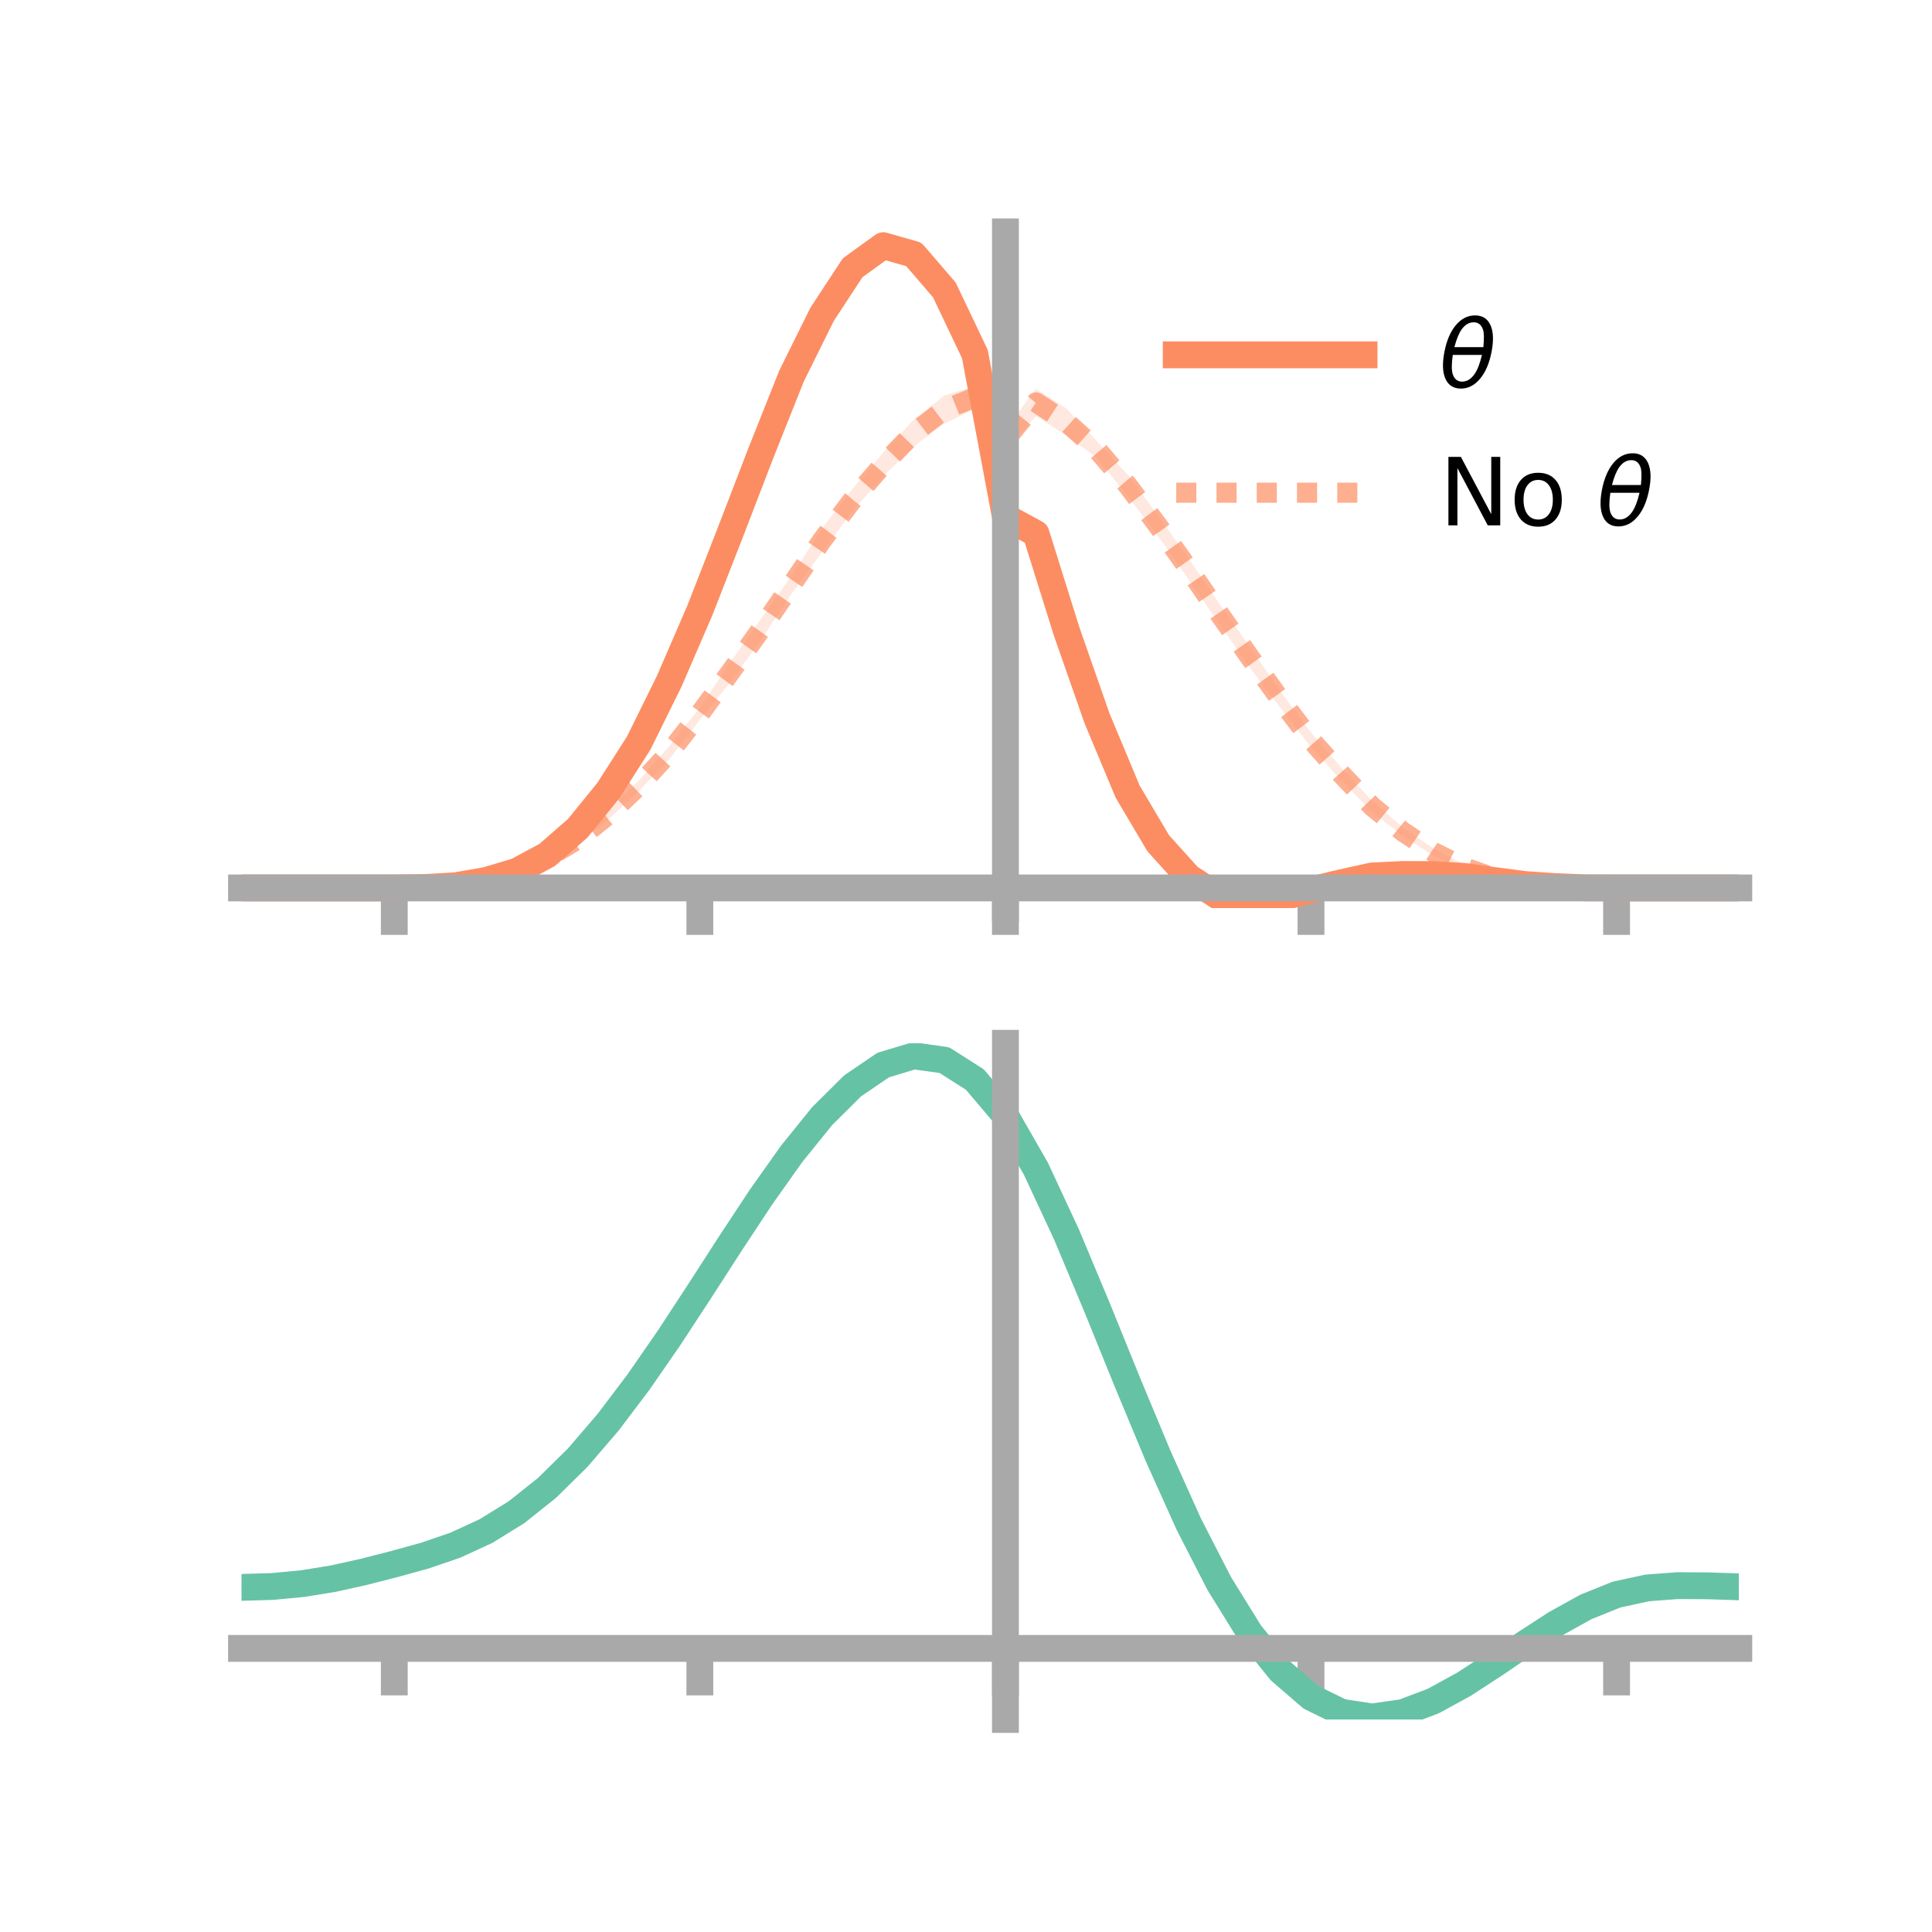 <?xml version="1.0" encoding="utf-8" standalone="no"?>
<!DOCTYPE svg PUBLIC "-//W3C//DTD SVG 1.1//EN"
  "http://www.w3.org/Graphics/SVG/1.1/DTD/svg11.dtd">
<!-- Created with matplotlib (https://matplotlib.org/) -->
<svg height="144pt" version="1.1" viewBox="0 0 144 144" width="144pt" xmlns="http://www.w3.org/2000/svg" xmlns:xlink="http://www.w3.org/1999/xlink">
 <defs>
  <style type="text/css">*{stroke-linecap:butt;stroke-linejoin:round;}</style>
 </defs>
 <g id="figure_1">
  <g id="patch_1">
   <path d="M 0 144 
L 144 144 
L 144 0 
L 0 0 
z
" style="fill:none;"/>
  </g>
  <g id="axes_1">
   <g id="patch_2">
    <path d="M 18 67.68 
L 129.6 67.68 
L 129.6 17.28 
L 18 17.28 
z
" style="fill:none;"/>
   </g>
   <g id="PolyCollection_1">
    <path clip-path="url(#p36e93d26f9)" d="M 18 66.179 
L 18 66.179 
L 20.278 66.179 
L 22.555 66.179 
L 24.833 66.179 
L 27.11 66.179 
L 29.388 66.178 
L 31.665 66.13 
L 33.943 65.963 
L 36.22 65.524 
L 38.498 64.788 
L 40.776 63.533 
L 43.053 61.44 
L 45.331 58.589 
L 47.608 54.931 
L 49.886 50.276 
L 52.163 44.772 
L 54.441 38.934 
L 56.718 32.887 
L 58.996 27.168 
L 61.273 22.583 
L 63.551 18.928 
L 65.829 17.28 
L 68.106 17.949 
L 70.384 20.57 
L 72.661 25.186 
L 74.939 38.005 
L 77.216 38.804 
L 79.494 46.155 
L 81.771 52.755 
L 84.049 58.242 
L 86.327 62.221 
L 88.604 64.699 
L 90.882 66.281 
L 93.159 66.499 
L 95.437 66.456 
L 97.714 65.872 
L 99.992 65.48 
L 102.269 65.01 
L 104.547 64.921 
L 106.824 64.964 
L 109.102 65.143 
L 111.38 65.479 
L 113.657 65.83 
L 115.935 66.027 
L 118.212 66.158 
L 120.49 66.179 
L 122.767 66.179 
L 125.045 66.179 
L 127.322 66.179 
L 129.6 66.179 
L 129.6 66.179 
L 129.6 66.179 
L 127.322 66.179 
L 125.045 66.179 
L 122.767 66.179 
L 120.49 66.179 
L 118.212 66.194 
L 115.935 66.144 
L 113.657 66.031 
L 111.38 65.783 
L 109.102 65.497 
L 106.824 65.404 
L 104.547 65.435 
L 102.269 65.561 
L 99.992 66.103 
L 97.714 66.787 
L 95.437 67.377 
L 93.159 67.68 
L 90.882 67.436 
L 88.604 66.049 
L 86.327 63.483 
L 84.049 59.768 
L 81.771 54.355 
L 79.494 47.936 
L 77.216 40.731 
L 74.939 39.054 
L 72.661 27.592 
L 70.384 22.641 
L 68.106 19.967 
L 65.829 19.345 
L 63.551 20.984 
L 61.273 24.278 
L 58.996 28.885 
L 56.718 34.613 
L 54.441 40.399 
L 52.163 46.217 
L 49.886 51.249 
L 47.608 55.829 
L 45.331 59.293 
L 43.053 62.042 
L 40.776 63.922 
L 38.498 65.114 
L 36.22 65.731 
L 33.943 66.079 
L 31.665 66.167 
L 29.388 66.179 
L 27.11 66.179 
L 24.833 66.179 
L 22.555 66.179 
L 20.278 66.179 
L 18 66.179 
z
" style="fill:#fc8d62;fill-opacity:0.2;"/>
   </g>
   <g id="PolyCollection_2">
    <path clip-path="url(#p36e93d26f9)" d="M 18 66.179 
L 18 66.179 
L 20.278 66.179 
L 22.555 66.179 
L 24.833 66.179 
L 27.11 66.179 
L 29.388 66.178 
L 31.665 66.126 
L 33.943 65.923 
L 36.22 65.471 
L 38.498 64.753 
L 40.776 63.702 
L 43.053 62.287 
L 45.331 60.404 
L 47.608 58.182 
L 49.886 55.606 
L 52.163 52.733 
L 54.441 49.363 
L 56.718 46.122 
L 58.996 42.924 
L 61.273 39.381 
L 63.551 36.426 
L 65.829 33.744 
L 68.106 31.272 
L 70.384 29.483 
L 72.661 28.78 
L 74.939 32.025 
L 77.216 28.976 
L 79.494 30.456 
L 81.771 32.897 
L 84.049 35.378 
L 86.327 38.451 
L 88.604 41.638 
L 90.882 44.999 
L 93.159 48.218 
L 95.437 51.537 
L 97.714 54.599 
L 99.992 57.242 
L 102.269 59.694 
L 104.547 61.659 
L 106.824 63.227 
L 109.102 64.424 
L 111.38 65.263 
L 113.657 65.801 
L 115.935 66.043 
L 118.212 66.156 
L 120.49 66.178 
L 122.767 66.179 
L 125.045 66.179 
L 127.322 66.179 
L 129.6 66.179 
L 129.6 66.179 
L 129.6 66.179 
L 127.322 66.179 
L 125.045 66.179 
L 122.767 66.179 
L 120.49 66.179 
L 118.212 66.197 
L 115.935 66.167 
L 113.657 66.013 
L 111.38 65.607 
L 109.102 64.836 
L 106.824 63.768 
L 104.547 62.294 
L 102.269 60.521 
L 99.992 58.191 
L 97.714 55.695 
L 95.437 52.751 
L 93.159 49.761 
L 90.882 46.492 
L 88.604 43.21 
L 86.327 39.965 
L 84.049 36.968 
L 81.771 34.13 
L 79.494 32.474 
L 77.216 31.011 
L 74.939 33.524 
L 72.661 30.474 
L 70.384 31.581 
L 68.106 33.271 
L 65.829 35.505 
L 63.551 38.081 
L 61.273 41.153 
L 58.996 44.261 
L 56.718 47.699 
L 54.441 50.836 
L 52.163 53.657 
L 49.886 56.59 
L 47.608 58.971 
L 45.331 61.082 
L 43.053 62.867 
L 40.776 64.155 
L 38.498 65.139 
L 36.22 65.699 
L 33.943 66.055 
L 31.665 66.166 
L 29.388 66.179 
L 27.11 66.179 
L 24.833 66.179 
L 22.555 66.179 
L 20.278 66.179 
L 18 66.179 
z
" style="fill:#fc8d62;fill-opacity:0.2;"/>
   </g>
   <g id="matplotlib.axis_1">
    <g id="xtick_1">
     <g id="line2d_1">
      <defs>
       <path d="M 0 0 
L 0 3.5 
" id="mb504c47525" style="stroke:#a9a9a9;stroke-width:2;"/>
      </defs>
      <g>
       <use style="fill:#a9a9a9;stroke:#a9a9a9;stroke-width:2;" x="29.388" xlink:href="#mb504c47525" y="66.179"/>
      </g>
     </g>
    </g>
    <g id="xtick_2">
     <g id="line2d_2">
      <g>
       <use style="fill:#a9a9a9;stroke:#a9a9a9;stroke-width:2;" x="52.163" xlink:href="#mb504c47525" y="66.179"/>
      </g>
     </g>
    </g>
    <g id="xtick_3">
     <g id="line2d_3">
      <g>
       <use style="fill:#a9a9a9;stroke:#a9a9a9;stroke-width:2;" x="74.939" xlink:href="#mb504c47525" y="66.179"/>
      </g>
     </g>
    </g>
    <g id="xtick_4">
     <g id="line2d_4">
      <g>
       <use style="fill:#a9a9a9;stroke:#a9a9a9;stroke-width:2;" x="97.714" xlink:href="#mb504c47525" y="66.179"/>
      </g>
     </g>
    </g>
    <g id="xtick_5">
     <g id="line2d_5">
      <g>
       <use style="fill:#a9a9a9;stroke:#a9a9a9;stroke-width:2;" x="120.49" xlink:href="#mb504c47525" y="66.179"/>
      </g>
     </g>
    </g>
   </g>
   <g id="matplotlib.axis_2"/>
   <g id="line2d_6">
    <path clip-path="url(#p36e93d26f9)" d="M 18 66.179 
L 20.278 66.179 
L 22.555 66.179 
L 24.833 66.179 
L 27.11 66.179 
L 29.388 66.179 
L 31.665 66.149 
L 33.943 66.021 
L 36.22 65.628 
L 38.498 64.951 
L 40.776 63.727 
L 43.053 61.741 
L 45.331 58.941 
L 47.608 55.38 
L 49.886 50.762 
L 52.163 45.495 
L 54.441 39.666 
L 56.718 33.75 
L 58.996 28.027 
L 61.273 23.431 
L 63.551 19.956 
L 65.829 18.313 
L 68.106 18.958 
L 70.384 21.606 
L 72.661 26.389 
L 74.939 38.529 
L 77.216 39.768 
L 79.494 47.045 
L 81.771 53.555 
L 84.049 59.005 
L 86.327 62.852 
L 88.604 65.374 
L 90.882 66.858 
L 93.159 67.089 
L 95.437 66.917 
L 97.714 66.329 
L 99.992 65.791 
L 102.269 65.286 
L 104.547 65.178 
L 106.824 65.184 
L 109.102 65.32 
L 111.38 65.631 
L 113.657 65.93 
L 115.935 66.085 
L 118.212 66.176 
L 120.49 66.179 
L 122.767 66.179 
L 125.045 66.179 
L 127.322 66.179 
L 129.6 66.179 
" style="fill:none;stroke:#fc8d62;stroke-linecap:square;stroke-width:2;"/>
   </g>
   <g id="line2d_7">
    <path clip-path="url(#p36e93d26f9)" d="M 18 66.179 
L 20.278 66.179 
L 22.555 66.179 
L 24.833 66.179 
L 27.11 66.179 
L 29.388 66.178 
L 31.665 66.146 
L 33.943 65.989 
L 36.22 65.585 
L 38.498 64.946 
L 40.776 63.929 
L 43.053 62.577 
L 45.331 60.743 
L 47.608 58.577 
L 49.886 56.098 
L 52.163 53.195 
L 54.441 50.099 
L 56.718 46.911 
L 58.996 43.593 
L 61.273 40.267 
L 63.551 37.253 
L 65.829 34.624 
L 68.106 32.272 
L 70.384 30.532 
L 72.661 29.627 
L 74.939 32.774 
L 77.216 29.993 
L 79.494 31.465 
L 81.771 33.514 
L 84.049 36.173 
L 86.327 39.208 
L 88.604 42.424 
L 90.882 45.746 
L 93.159 48.989 
L 95.437 52.144 
L 97.714 55.147 
L 99.992 57.717 
L 102.269 60.107 
L 104.547 61.977 
L 106.824 63.498 
L 109.102 64.63 
L 111.38 65.435 
L 113.657 65.907 
L 115.935 66.105 
L 118.212 66.176 
L 120.49 66.179 
L 122.767 66.179 
L 125.045 66.179 
L 127.322 66.179 
L 129.6 66.179 
" style="fill:none;stroke:#fc8d62;stroke-dasharray:1.5,1.5;stroke-dashoffset:0;stroke-opacity:0.7;stroke-width:1.5;"/>
   </g>
   <g id="patch_3">
    <path d="M 74.939 67.68 
L 74.939 17.28 
" style="fill:none;stroke:#a9a9a9;stroke-linecap:square;stroke-linejoin:miter;stroke-width:2;"/>
   </g>
   <g id="patch_4">
    <path d="M 129.6 67.68 
L 129.6 17.28 
" style="fill:none;"/>
   </g>
   <g id="patch_5">
    <path d="M 18 66.179 
L 129.6 66.179 
" style="fill:none;stroke:#a9a9a9;stroke-linecap:square;stroke-linejoin:miter;stroke-width:2;"/>
   </g>
   <g id="patch_6">
    <path d="M 18 17.28 
L 129.6 17.28 
" style="fill:none;"/>
   </g>
   <g id="legend_1">
    <g id="line2d_8">
     <path d="M 87.67 26.449 
L 101.67 26.449 
" style="fill:none;stroke:#fc8d62;stroke-linecap:square;stroke-width:2;"/>
    </g>
    <g id="line2d_9"/>
    <g id="text_1">
     <!-- $\theta$ -->
     <g transform="translate(107.27 28.899)scale(0.07 -0.07)">
      <defs>
       <path d="M 45.516 34.672 
L 14.453 34.672 
Q 12.359 20.062 14.5 13.875 
Q 17.188 6.25 24.469 6.25 
Q 31.781 6.25 37.359 13.922 
Q 42.234 20.656 45.516 34.672 
z
M 47.016 42.969 
Q 48.344 56.844 46.625 61.719 
Q 43.953 69.438 36.766 69.438 
Q 29.297 69.438 23.828 61.812 
Q 19.531 55.672 16.156 42.969 
z
M 38.188 76.766 
Q 49.906 76.766 54.594 66.406 
Q 59.281 56.109 55.719 37.844 
Q 52.203 19.625 43.453 9.281 
Q 34.766 -1.125 23.047 -1.125 
Q 11.281 -1.125 6.641 9.281 
Q 2 19.625 5.516 37.844 
Q 9.078 56.109 17.719 66.406 
Q 26.422 76.766 38.188 76.766 
z
" id="DejaVuSans-Oblique-952"/>
      </defs>
      <use transform="translate(0 0.234)" xlink:href="#DejaVuSans-Oblique-952"/>
     </g>
    </g>
    <g id="line2d_10">
     <path d="M 87.67 36.724 
L 101.67 36.724 
" style="fill:none;stroke:#fc8d62;stroke-dasharray:1.5,1.5;stroke-dashoffset:0;stroke-opacity:0.7;stroke-width:1.5;"/>
    </g>
    <g id="line2d_11"/>
    <g id="text_2">
     <!-- No $\theta$ -->
     <g transform="translate(107.27 39.174)scale(0.07 -0.07)">
      <defs>
       <path d="M 9.812 72.906 
L 23.094 72.906 
L 55.422 11.922 
L 55.422 72.906 
L 64.984 72.906 
L 64.984 0 
L 51.703 0 
L 19.391 60.984 
L 19.391 0 
L 9.812 0 
z
" id="DejaVuSans-78"/>
       <path d="M 30.609 48.391 
Q 23.391 48.391 19.188 42.75 
Q 14.984 37.109 14.984 27.297 
Q 14.984 17.484 19.156 11.844 
Q 23.344 6.203 30.609 6.203 
Q 37.797 6.203 41.984 11.859 
Q 46.188 17.531 46.188 27.297 
Q 46.188 37.016 41.984 42.703 
Q 37.797 48.391 30.609 48.391 
z
M 30.609 56 
Q 42.328 56 49.016 48.375 
Q 55.719 40.766 55.719 27.297 
Q 55.719 13.875 49.016 6.219 
Q 42.328 -1.422 30.609 -1.422 
Q 18.844 -1.422 12.172 6.219 
Q 5.516 13.875 5.516 27.297 
Q 5.516 40.766 12.172 48.375 
Q 18.844 56 30.609 56 
z
" id="DejaVuSans-111"/>
       <path id="DejaVuSans-32"/>
      </defs>
      <use transform="translate(0 0.234)" xlink:href="#DejaVuSans-78"/>
      <use transform="translate(74.805 0.234)" xlink:href="#DejaVuSans-111"/>
      <use transform="translate(135.986 0.234)" xlink:href="#DejaVuSans-32"/>
      <use transform="translate(167.773 0.234)" xlink:href="#DejaVuSans-Oblique-952"/>
     </g>
    </g>
   </g>
  </g>
  <g id="axes_2">
   <g id="patch_7">
    <path d="M 18 128.16 
L 129.6 128.16 
L 129.6 77.76 
L 18 77.76 
z
" style="fill:none;"/>
   </g>
   <g id="PolyCollection_3">
    <path clip-path="url(#p05f18507cf)" d="M 18 118.391 
L 18 118.24 
L 20.278 118.175 
L 22.555 117.955 
L 24.833 117.571 
L 27.11 117.051 
L 29.388 116.449 
L 31.665 115.804 
L 33.943 115.008 
L 36.22 113.939 
L 38.498 112.51 
L 40.776 110.664 
L 43.053 108.381 
L 45.331 105.676 
L 47.608 102.6 
L 49.886 99.23 
L 52.163 95.673 
L 54.441 92.057 
L 56.718 88.527 
L 58.996 85.239 
L 61.273 82.357 
L 63.551 80.044 
L 65.829 78.461 
L 68.106 77.76 
L 70.384 78.083 
L 72.661 79.558 
L 74.939 82.291 
L 77.216 86.32 
L 79.494 91.294 
L 81.771 96.818 
L 84.049 102.522 
L 86.327 108.08 
L 88.604 113.221 
L 90.882 117.731 
L 93.159 121.463 
L 95.437 124.331 
L 97.714 126.31 
L 99.992 127.434 
L 102.269 127.782 
L 104.547 127.463 
L 106.824 126.614 
L 109.102 125.382 
L 111.38 123.92 
L 113.657 122.383 
L 115.935 120.916 
L 118.212 119.66 
L 120.49 118.744 
L 122.767 118.251 
L 125.045 118.084 
L 127.322 118.105 
L 129.6 118.191 
L 129.6 118.357 
L 129.6 118.357 
L 127.322 118.29 
L 125.045 118.284 
L 122.767 118.461 
L 120.49 118.957 
L 118.212 119.875 
L 115.935 121.142 
L 113.657 122.633 
L 111.38 124.204 
L 109.102 125.701 
L 106.824 126.962 
L 104.547 127.832 
L 102.269 128.16 
L 99.992 127.818 
L 97.714 126.706 
L 95.437 124.762 
L 93.159 121.965 
L 90.882 118.342 
L 88.604 113.974 
L 86.327 108.999 
L 84.049 103.618 
L 81.771 98.093 
L 79.494 92.739 
L 77.216 87.918 
L 74.939 84.013 
L 72.661 81.37 
L 70.384 79.946 
L 68.106 79.633 
L 65.829 80.304 
L 63.551 81.821 
L 61.273 84.034 
L 58.996 86.79 
L 56.718 89.93 
L 54.441 93.301 
L 52.163 96.753 
L 49.886 100.151 
L 47.608 103.375 
L 45.331 106.324 
L 43.053 108.924 
L 40.776 111.126 
L 38.498 112.912 
L 36.22 114.296 
L 33.943 115.327 
L 31.665 116.09 
L 29.388 116.702 
L 27.11 117.269 
L 24.833 117.756 
L 22.555 118.114 
L 20.278 118.323 
L 18 118.391 
z
" style="fill:#66c2a5;fill-opacity:0.2;"/>
   </g>
   <g id="matplotlib.axis_3">
    <g id="xtick_6">
     <g id="line2d_12">
      <g>
       <use style="fill:#a9a9a9;stroke:#a9a9a9;stroke-width:2;" x="29.388" xlink:href="#mb504c47525" y="122.862"/>
      </g>
     </g>
    </g>
    <g id="xtick_7">
     <g id="line2d_13">
      <g>
       <use style="fill:#a9a9a9;stroke:#a9a9a9;stroke-width:2;" x="52.163" xlink:href="#mb504c47525" y="122.862"/>
      </g>
     </g>
    </g>
    <g id="xtick_8">
     <g id="line2d_14">
      <g>
       <use style="fill:#a9a9a9;stroke:#a9a9a9;stroke-width:2;" x="74.939" xlink:href="#mb504c47525" y="122.862"/>
      </g>
     </g>
    </g>
    <g id="xtick_9">
     <g id="line2d_15">
      <g>
       <use style="fill:#a9a9a9;stroke:#a9a9a9;stroke-width:2;" x="97.714" xlink:href="#mb504c47525" y="122.862"/>
      </g>
     </g>
    </g>
    <g id="xtick_10">
     <g id="line2d_16">
      <g>
       <use style="fill:#a9a9a9;stroke:#a9a9a9;stroke-width:2;" x="120.49" xlink:href="#mb504c47525" y="122.862"/>
      </g>
     </g>
    </g>
   </g>
   <g id="matplotlib.axis_4"/>
   <g id="line2d_17">
    <path clip-path="url(#p05f18507cf)" d="M 18 118.315 
L 20.278 118.249 
L 22.555 118.034 
L 24.833 117.664 
L 27.11 117.16 
L 29.388 116.575 
L 31.665 115.947 
L 33.943 115.167 
L 36.22 114.118 
L 38.498 112.711 
L 40.776 110.895 
L 43.053 108.652 
L 45.331 106 
L 47.608 102.987 
L 49.886 99.691 
L 52.163 96.213 
L 54.441 92.679 
L 56.718 89.229 
L 58.996 86.014 
L 61.273 83.195 
L 63.551 80.932 
L 65.829 79.382 
L 68.106 78.696 
L 70.384 79.015 
L 72.661 80.464 
L 74.939 83.152 
L 77.216 87.119 
L 79.494 92.016 
L 81.771 97.455 
L 84.049 103.07 
L 86.327 108.54 
L 88.604 113.597 
L 90.882 118.037 
L 93.159 121.714 
L 95.437 124.546 
L 97.714 126.508 
L 99.992 127.626 
L 102.269 127.971 
L 104.547 127.648 
L 106.824 126.788 
L 109.102 125.541 
L 111.38 124.062 
L 113.657 122.508 
L 115.935 121.029 
L 118.212 119.767 
L 120.49 118.851 
L 122.767 118.356 
L 125.045 118.184 
L 127.322 118.197 
L 129.6 118.274 
" style="fill:none;stroke:#66c2a5;stroke-linecap:square;stroke-width:2;"/>
   </g>
   <g id="patch_8">
    <path d="M 74.939 128.16 
L 74.939 77.76 
" style="fill:none;stroke:#a9a9a9;stroke-linecap:square;stroke-linejoin:miter;stroke-width:2;"/>
   </g>
   <g id="patch_9">
    <path d="M 129.6 128.16 
L 129.6 77.76 
" style="fill:none;"/>
   </g>
   <g id="patch_10">
    <path d="M 18 122.862 
L 129.6 122.862 
" style="fill:none;stroke:#a9a9a9;stroke-linecap:square;stroke-linejoin:miter;stroke-width:2;"/>
   </g>
   <g id="patch_11">
    <path d="M 18 77.76 
L 129.6 77.76 
" style="fill:none;"/>
   </g>
  </g>
 </g>
 <defs>
  <clipPath id="p36e93d26f9">
   <rect height="50.4" width="111.6" x="18" y="17.28"/>
  </clipPath>
  <clipPath id="p05f18507cf">
   <rect height="50.4" width="111.6" x="18" y="77.76"/>
  </clipPath>
 </defs>
</svg>
